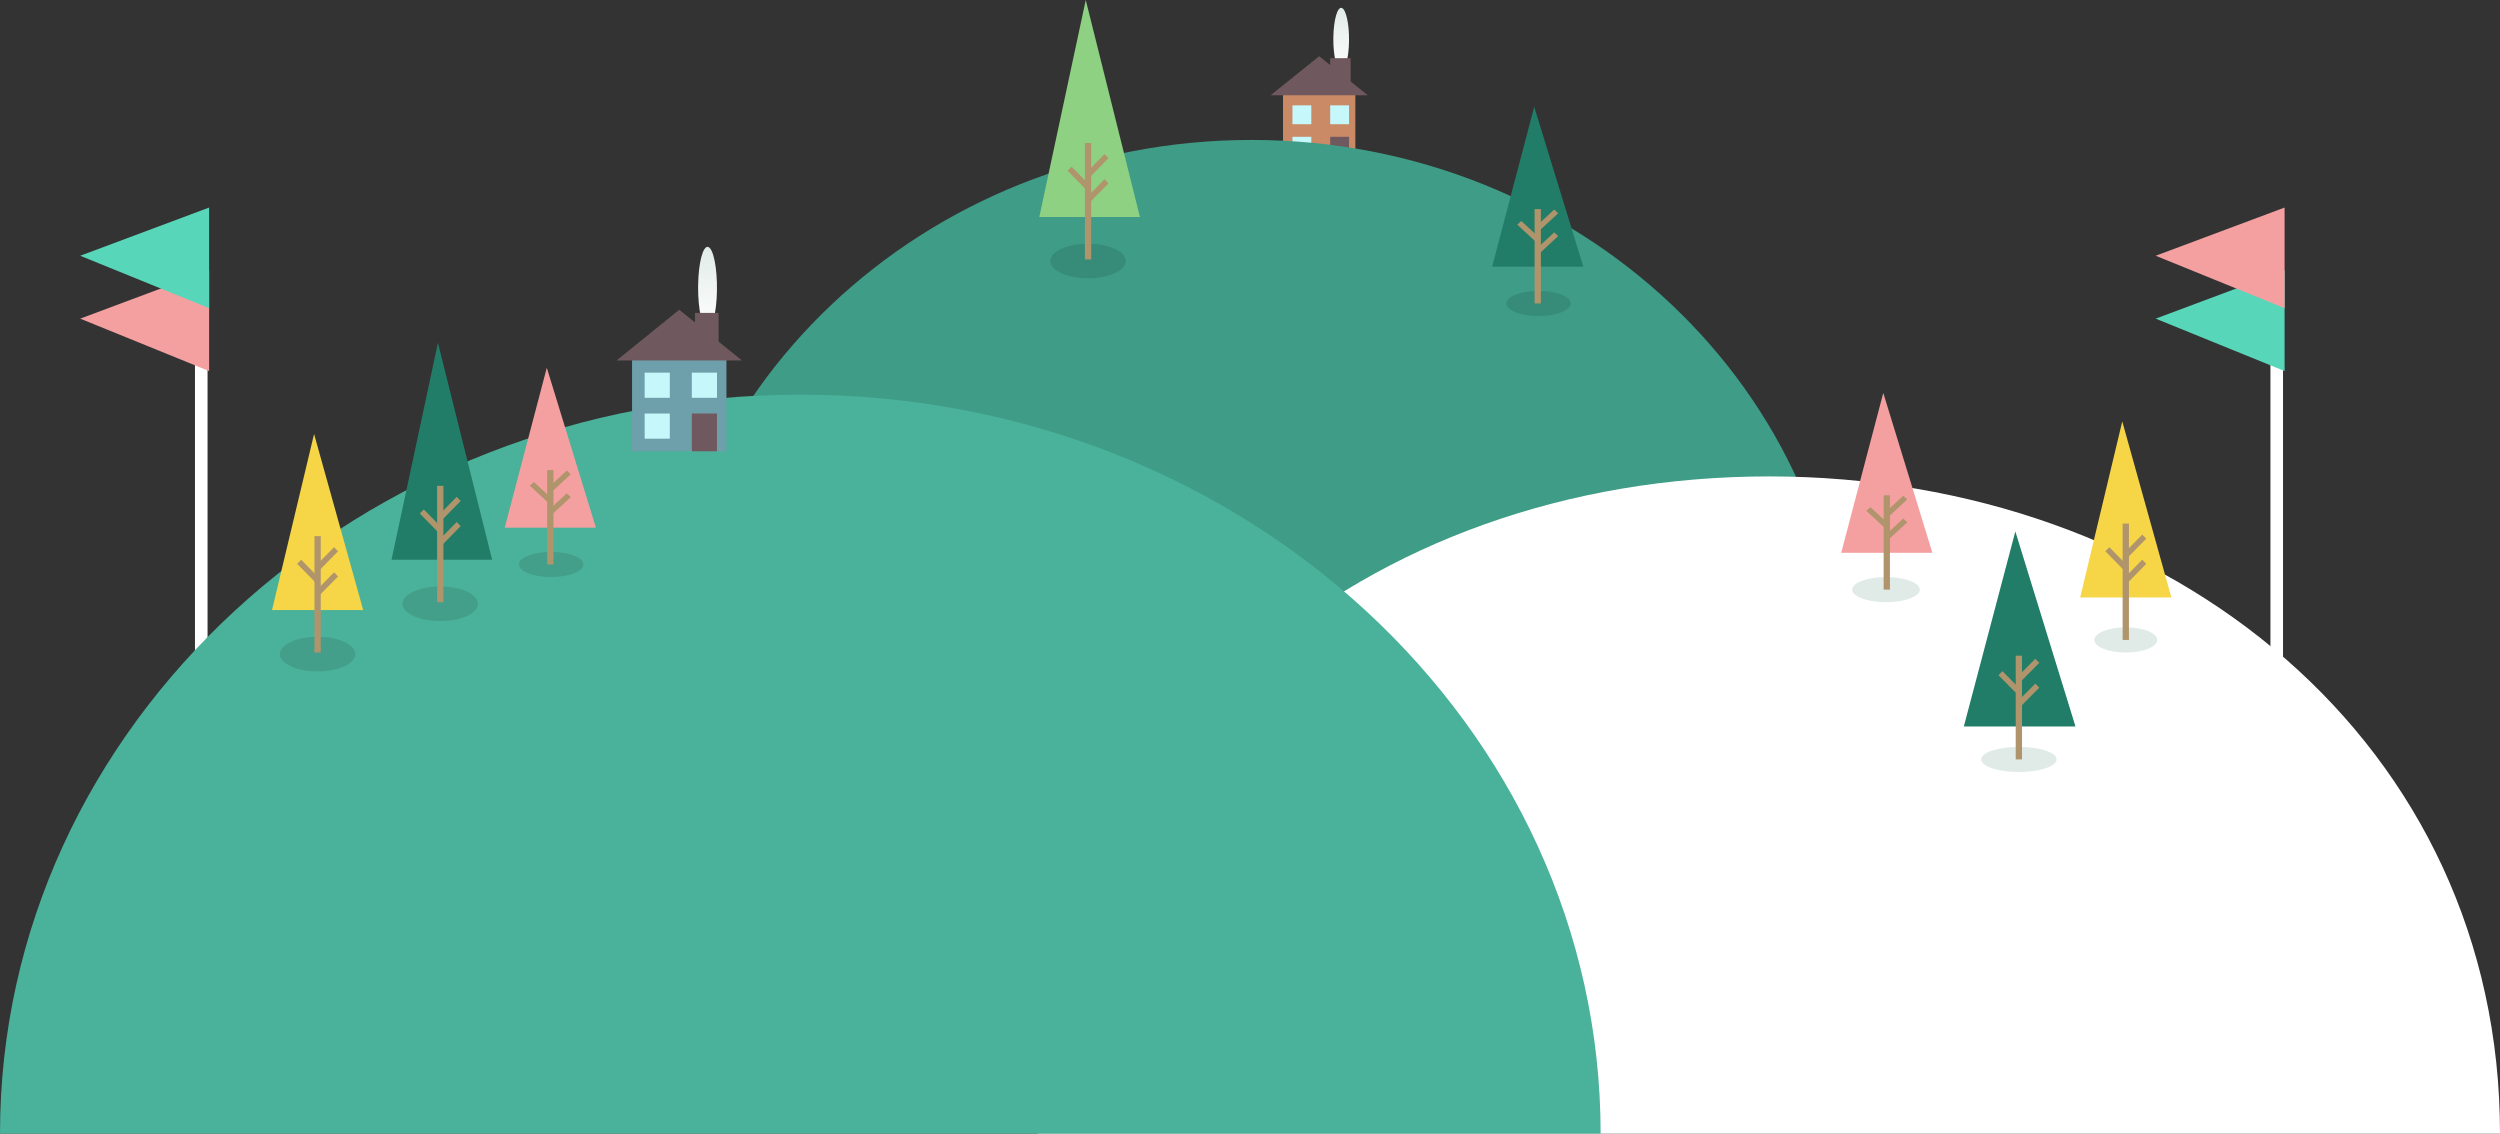 <svg xmlns="http://www.w3.org/2000/svg" xmlns:xlink="http://www.w3.org/1999/xlink" width="795" height="360.5" viewBox="0 0 795 360.5">
  <rect x="0" y="0" width="795" height="360.5" fill="#333333" stroke="none"/>
  <defs>
    <linearGradient id="linear-gradient" x1="0.5" x2="0.5" y2="1" gradientUnits="objectBoundingBox">
      <stop offset="0" stop-color="#e0ebe8"/>
      <stop offset="1" stop-color="#fff"/>
    </linearGradient>
    <linearGradient id="linear-gradient-2" x1="0.5" y1="0" x2="0.5" y2="1" xlink:href="#linear-gradient"/>
  </defs>
  <g id="mountain_2" transform="translate(-3 -7.5)">
    <g id="flagLeft">
      <rect id="flagPoleLeft" width="4" height="144" transform="translate(65 83)" fill="#fff"/>
      <path id="leftGreenFlag2" d="M28.5,108.83l41-15.33v32Zm0,0" fill="#f4a0a0"/>
      <path id="leftGreenFlag" d="M28.5,88.83l41-15.33v32Zm0,0" fill="#58d6b9"/>
    </g>
    <g id="flagRight">
      <rect id="flagPoleLeft2" width="4" height="144" transform="translate(725 83)" fill="#fff"/>
      <path id="leftGreenFlag3" d="M688.5,108.83l41-15.33v32Zm0,0" fill="#58d6b9"/>
      <path id="leftGreenFlag4" d="M688.5,88.83l41-15.33v32Zm0,0" fill="#f4a0a0"/>
    </g>
    <g id="brownHouse">
      <rect id="rectangle15" width="23" height="23" transform="translate(411 37)" fill="#ca8a65"/>
      <rect id="rectangle16" width="6" height="6" transform="translate(414 41)" fill="#c6f7fb"/>
      <rect id="rectangle17" width="6" height="6" transform="translate(426 41)" fill="#c6f7fb"/>
      <rect id="rectangle18" width="6" height="6" transform="translate(414 51)" fill="#c6f7fb"/>
      <rect id="rectangle19" width="6" height="9" transform="translate(426 51)" fill="#70595e"/>
      <path id="polygon2" d="M422.5,25.38l15.44,12.41H407.06Zm0,0" fill="#70595e"/>
      <path id="oval10" d="M427.01,19.3c.09-5.51,1.29-9.66,2.66-9.28s2.42,5.17,2.32,10.68-1.29,9.66-2.66,9.28C428.02,29.61,427,25.25,427,20" fill="url(#linear-gradient)"/>
      <rect id="rectangle20" width="6.5" height="9" transform="translate(426 26)" fill="#70595e"/>
    </g>
    <g id="hills">
      <path id="backHill" d="M212,231c0-98.86,84.62-179,189-179s189,80.14,189,179H212Zm0,0" fill="#3e9c87"/>
      <path id="whiteHill" d="M333,368c0-123.71,104.09-209,232.5-209S798,244.29,798,368H333Zm0,0" fill="#fff"/>
      <path id="leftHill" d="M3,368C3,238.21,116.94,133,257.5,133S512,238.21,512,368H3Zm0,0" fill="#4ab19a"/>
    </g>
    <g id="yellowTree">
      <ellipse id="oval" cx="12" cy="5.5" rx="12" ry="5.5" transform="translate(92 210)" fill="#439f8a"/>
      <path id="bezier" d="M89.5,201.5l13.38-56,15.62,56Zm0,0" fill="#f6d546"/>
      <rect id="rectangle" width="2" height="37" transform="translate(103 178)" fill="#af946c"/>
      <path id="bezier2" d="M103.5,187.34l5.73-5.84,1.27,1.3-6.36,6.48-.43.22Zm0,0" fill="#af946c"/>
      <path id="bezier3" d="M103.5,195.34l5.73-5.84,1.27,1.3-6.36,6.48-.43.22Zm0,0" fill="#af946c"/>
      <path id="bezier4" d="M104.5,191.34l-5.73-5.84-1.27,1.3,6.36,6.48.43.22Zm0,0" fill="#af946c"/>
    </g>
    <g id="yellowTree2">
      <ellipse id="oval3" cx="10.25" cy="4" rx="10.25" ry="4" transform="translate(168 183)" fill="#439f8a"/>
      <path id="bezier9" d="M163.5,175.3l13.38-50.85L192.5,175.3Zm0,0" fill="#f4a0a0"/>
      <rect id="rectangle3" width="2" height="30" transform="translate(177 157)" fill="#af946c"/>
      <path id="bezier10" d="M177.5,162.44l5.73-5.3,1.27,1.18-6.36,5.89-.43.19Zm0,0" fill="#af946c"/>
      <path id="bezier11" d="M177.5,169.7l5.73-5.3,1.27,1.18-6.36,5.89-.43.19Zm0,0" fill="#af946c"/>
      <path id="bezier12" d="M178.5,166.07l-5.73-5.3-1.27,1.18,6.36,5.89.43.19Zm0,0" fill="#af946c"/>
    </g>
    <g id="yellowTree3">
      <ellipse id="oval4" cx="10.75" cy="4" rx="10.75" ry="4" transform="translate(592 191)" fill="#e0ebe8"/>
      <path id="bezier13" d="M588.5,183.3l13.38-50.85L617.5,183.3Zm0,0" fill="#f4a0a0"/>
      <rect id="rectangle4" width="2" height="30" transform="translate(602 165)" fill="#af946c"/>
      <path id="bezier14" d="M602.5,170.44l5.73-5.3,1.27,1.18-6.36,5.89-.43.19Zm0,0" fill="#af946c"/>
      <path id="bezier15" d="M602.5,177.7l5.73-5.3,1.27,1.18-6.36,5.89-.43.19Zm0,0" fill="#af946c"/>
      <path id="bezier16" d="M603.5,174.07l-5.73-5.3-1.27,1.18,6.36,5.89.43.19Zm0,0" fill="#af946c"/>
    </g>
    <g id="yellowTree4">
      <ellipse id="oval5" cx="10" cy="4" rx="10" ry="4" transform="translate(669 207)" fill="#e0ebe8"/>
      <path id="bezier17" d="M664.5,197.5l13.38-56,15.62,56Zm0,0" fill="#f6d546"/>
      <rect id="rectangle5" width="2" height="37" transform="translate(678 174)" fill="#af946c"/>
      <path id="bezier18" d="M678.5,183.34l5.73-5.84,1.27,1.3-6.36,6.48-.43.22Zm0,0" fill="#af946c"/>
      <path id="bezier19" d="M678.5,191.34l5.73-5.84,1.27,1.3-6.36,6.48-.43.22Zm0,0" fill="#af946c"/>
      <path id="bezier20" d="M679.5,187.34l-5.73-5.84-1.27,1.3,6.36,6.48.43.22Zm0,0" fill="#af946c"/>
    </g>
    <g id="darkGreenTree2">
      <ellipse id="oval6" cx="12" cy="4" rx="12" ry="4" transform="translate(633 245)" fill="#e0ebe8"/>
      <path id="bezier21" d="M627.5,238.51l16.38-62.02L663,238.51Zm0,0" fill="#217d68"/>
      <rect id="rectangle6" width="2" height="33" transform="translate(644 216)" fill="#af946c"/>
      <path id="bezier22" d="M644.5,222.75l5.73-5.76,1.27,1.28-6.36,6.41-.43.21Zm0,0" fill="#af946c"/>
      <path id="bezier23" d="M644.5,230.65l5.73-5.76,1.27,1.28-6.36,6.41-.43.21Zm0,0" fill="#af946c"/>
      <path id="bezier24" d="M645.5,226.7l-5.73-5.76-1.27,1.28,6.36,6.41.43.21Zm0,0" fill="#af946c"/>
    </g>
    <g id="yellowTree5">
      <ellipse id="oval2" cx="12" cy="5.5" rx="12" ry="5.5" transform="translate(131 194)" fill="#439f8a"/>
      <path id="bezier5" d="M127.5,185.5l14.77-69,17.23,69Zm0,0" fill="#217d68"/>
      <rect id="rectangle2" width="2" height="37" transform="translate(142 162)" fill="#af946c"/>
      <path id="bezier6" d="M142.5,171.34l5.73-5.84,1.27,1.3-6.36,6.48-.43.22Zm0,0" fill="#af946c"/>
      <path id="bezier7" d="M142.5,179.34l5.73-5.84,1.27,1.3-6.36,6.48-.43.22Zm0,0" fill="#af946c"/>
      <path id="bezier8" d="M143.5,175.34l-5.73-5.84-1.27,1.3,6.36,6.48.43.22Zm0,0" fill="#af946c"/>
    </g>
    <g id="yellowTree6">
      <ellipse id="oval7" cx="12" cy="5.5" rx="12" ry="5.5" transform="translate(337 85)" fill="#378c79"/>
      <path id="bezier25" d="M333.5,76.5l14.77-69,17.23,69Zm0,0" fill="#8fd182"/>
      <rect id="rectangle7" width="2" height="37" transform="translate(348 53)" fill="#af946c"/>
      <path id="bezier26" d="M348.5,62.34l5.73-5.84,1.27,1.3-6.36,6.48-.43.22Zm0,0" fill="#af946c"/>
      <path id="bezier27" d="M348.5,70.34l5.73-5.84,1.27,1.3-6.36,6.48-.43.22Zm0,0" fill="#af946c"/>
      <path id="bezier28" d="M349.5,66.34l-5.73-5.84-1.27,1.3,6.36,6.48.43.22Zm0,0" fill="#af946c"/>
    </g>
    <g id="yellowTree7">
      <ellipse id="oval8" cx="10.25" cy="4" rx="10.25" ry="4" transform="translate(482 100)" fill="#378c79"/>
      <path id="bezier29" d="M477.5,92.3l13.38-50.85L506.5,92.3Zm0,0" fill="#217d68"/>
      <rect id="rectangle8" width="2" height="30" transform="translate(491 74)" fill="#af946c"/>
      <path id="bezier30" d="M491.5,79.44l5.73-5.3,1.27,1.18-6.36,5.89-.43.19Zm0,0" fill="#af946c"/>
      <path id="bezier31" d="M491.5,86.7l5.73-5.3,1.27,1.18-6.36,5.89-.43.19Zm0,0" fill="#af946c"/>
      <path id="bezier32" d="M492.5,83.07l-5.73-5.3-1.27,1.18,6.36,5.89.43.19Zm0,0" fill="#af946c"/>
    </g>
    <g id="blueHouse">
      <rect id="rectangle9" width="30" height="30" transform="translate(204 121)" fill="#6da0ab"/>
      <rect id="rectangle10" width="8" height="8" transform="translate(208 126)" fill="#c6f7fb"/>
      <rect id="rectangle11" width="8" height="8" transform="translate(223 126)" fill="#c6f7fb"/>
      <rect id="rectangle12" width="8" height="8" transform="translate(208 139)" fill="#c6f7fb"/>
      <rect id="rectangle13" width="8" height="12" transform="translate(223 139)" fill="#70595e"/>
      <path id="polygon" d="M219,106l19.92,16.12H199.08Zm0,0" fill="#70595e"/>
      <path id="oval9" d="M225.01,98.09c.11-7.16,1.55-12.56,3.2-12.06s2.9,6.71,2.78,13.88-1.55,12.56-3.2,12.06c-1.57-.48-2.79-6.14-2.79-12.97" fill="url(#linear-gradient-2)"/>
      <rect id="rectangle14" width="7.5" height="12" transform="translate(224 107)" fill="#70595e"/>
    </g>
  </g>
</svg>
